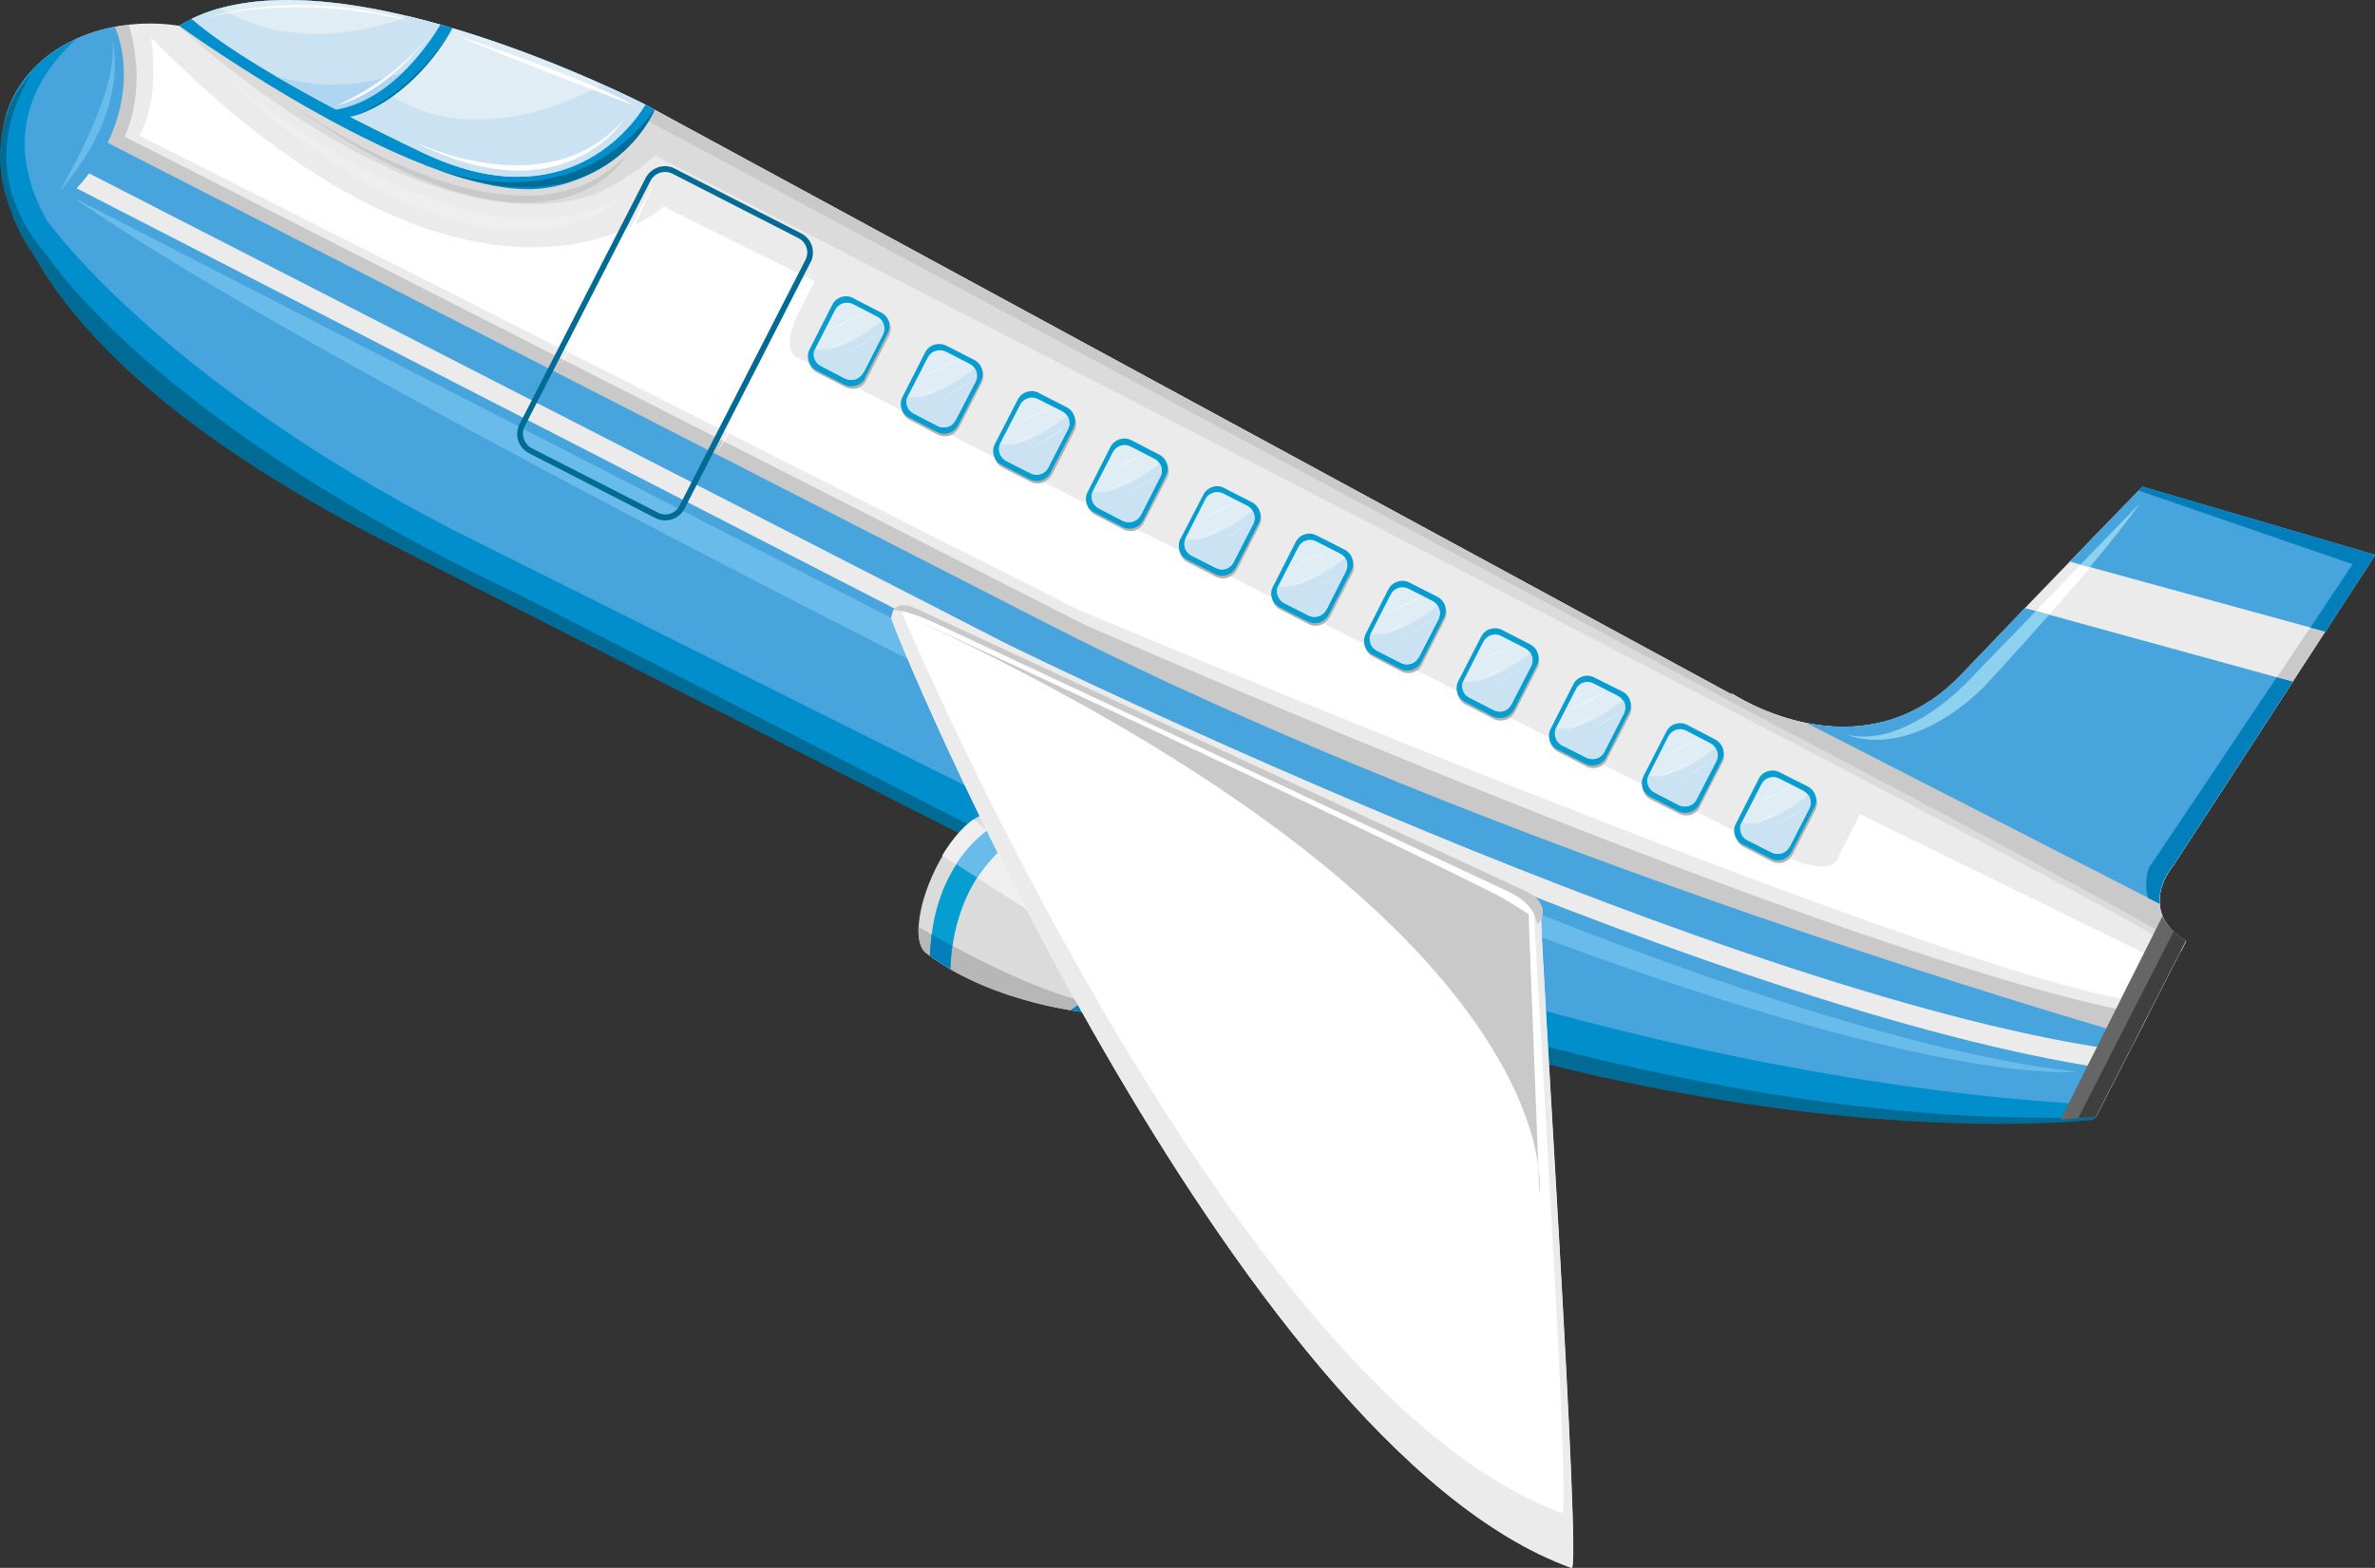 <?xml version="1.0" encoding="UTF-8"?>
<svg id="Layer_1" data-name="Layer 1" xmlns="http://www.w3.org/2000/svg" viewBox="0 0 98.6 65.11">
  <rect x="0" y="0" width="98.6" height="65.11" fill="#333333" stroke="none"/>
  <defs>
    <style>
      .cls-1 {
        fill: #027ebb;
      }

      .cls-2 {
        fill: #006c96;
      }

      .cls-3 {
        fill: #008fcc;
      }

      .cls-4 {
        fill: #69bce9;
      }

      .cls-5 {
        fill: #ebebeb;
      }

      .cls-6 {
        fill: #fff;
      }

      .cls-7 {
        fill: #efefef;
      }

      .cls-8 {
        fill: #b7b7b7;
      }

      .cls-9 {
        fill: #8ed1ef;
      }

      .cls-10 {
        fill: #666;
      }

      .cls-11 {
        fill: #8c8c8c;
      }

      .cls-12 {
        fill: #b0d5f1;
      }

      .cls-13 {
        fill: #b2b2b2;
      }

      .cls-14 {
        fill: #c9c9c9;
      }

      .cls-15 {
        fill: #dbdbdb;
      }

      .cls-16 {
        fill: #cae2f2;
      }

      .cls-17 {
        fill: #e1edf4;
      }

      .cls-18 {
        fill: #3f3f3f;
      }

      .cls-19 {
        fill: #069dd0;
      }

      .cls-20 {
        fill: #47a4dc;
      }
    </style>
  </defs>
  <g>
    <path class="cls-5" d="m90.26,35.9l8.34-12.85-9.66-2.83s-3.34,3.41-7.52,7.8c-4.19,4.39-9.56.75-9.56.75l.15.13L26.74,4.32h0S13.32-2.59,7.44,1.07C4.78.65,1.77,1.64.57,4c-1.04,2.03-.39,4.6.94,6.44,1.7,3.09,5.78,7.52,15.5,12.33l28.67,14.59c23.89,11.15,41.34,9.03,41.34,9.03l3.73-7.3c-2.13-1.34-.49-3.18-.49-3.18Z"/>
    <path class="cls-14" d="m90.26,35.9l8.34-12.85-9.66-2.83s-.06.06-.16.16l8.89,3.06-8.45,12.62s-.54,1.44.79,2.37c-.93-1.21.25-2.53.25-2.53Z"/>
    <path class="cls-14" d="m89.18,42.15c-11.86-1.99-44.2-16.23-44.2-16.23L5.18,5.68c.82-1.91.42-3.82.17-4.65-1,.11-1.97.42-2.79.91l.36,4.03,9.28,4.62,30.22,15.46,8.28,3.98,16.53,7,20.5,5.99.85.3.61-1.17Z"/>
    <path class="cls-15" d="m90.75,39.08c-1.03-.64-1.18-1.4-1.06-2.02l-11.56-7.07c-3.27.82-6.28-1.22-6.28-1.22l.15.13L26.74,4.32h0s-.01-.01-.02-.01h0s-.01,0-.03,0h0s-.02-.01-.03-.02h0s-.02-.01-.03-.02h0s-.03-.01-.04-.02h0s-.03-.02-.04-.02h0s-.04-.01-.05-.03h-.02s-.03-.02-.04-.02c0,0,0,0-.02-.01,0,0-.02-.01-.04-.02h-.01s-.04-.02-.05-.03h-.02s-.04-.03-.06-.03c0,0,0-.01-.02-.01-.01-.01-.02-.02-.03-.02-.07-.03-.13-.06-.21-.1h0c-1.37-.65-4.37-1.98-7.7-2.92l-10.83.06s10.02,9.43,17.24,6.97c0,0,1.28-.53,2.51-1.61,10.4,5.33,58.56,30.04,63.36,33.03l.2-.39Z"/>
    <path class="cls-20" d="m41.93,26.8c.41.21,30.32,14.84,46.47,16.87l.3-.6c-2.17-.62-26.77-7.74-45.08-17.1L4.47,5.93c.8-1.66.87-3.45.3-4.82-1.76.33-3.36,1.29-4.17,2.83h0s-.01.04-.02.05c-.02.04-.05.09-.06.13,0,.01-.01.02-.02.03-.02.04-.03.09-.06.13,0,0,0,.01-.01.02-.01.04-.03.09-.05.13,0,0,0,.02-.01.02-.02.04-.03.09-.05.14,0,0-.01.01-.01.02-.02.05-.04.09-.05.13H.26c-.01.06-.03.11-.04.15,0,.01,0,.02,0,.03-.01.05-.03.1-.03.15,0,0-.01.01-.01.02,0,.04-.02.08-.02.13,0,.01,0,.03,0,.03-.01.05-.02.1-.03.14,0,.01,0,.02,0,.04-.01.04-.02.08-.02.13v.02s-.01.1-.02.14v.04s0,.09,0,.15H.06c0,.06,0,.11,0,.15v.02s0,.1,0,.15c0,.01,0,.02,0,.03,0,.05,0,.1,0,.15H.06c0,.06,0,.12,0,.17v.03s0,.1.01.16H.08s0,.1.01.15c0,.01,0,.03,0,.03.01.05.01.1.02.15,0,0,0,.01,0,.03,0,.04.01.09.02.14,0,0,0,0,0,.02,0,.04.01.1.03.15v.03c.03.1.05.2.07.3,0,.01,0,.02.01.02.01.05.03.1.04.15,0,0,0,.01,0,.01.01.05.02.1.04.15h.01c.01.06.03.11.04.16,0,.01.01.02.01.02.03.1.06.2.1.3,0,0,0,.02.01.02.01.05.04.1.05.16h0s.04.1.06.15v.02c.03.05.05.1.08.15v.02s.05.09.07.14h0c.2.43.44.84.72,1.22,1.7,3.09,5.78,7.52,15.5,12.33l28.67,14.59c23.89,11.15,41.34,9.03,41.34,9.03l1-1.96c-3.66-.49-8.26-1.63-13.67-3.39-4.58-1.49-9.76-3.42-15.4-5.75-9.59-3.96-17.28-7.74-17.35-7.77h-.01S3.18,7.82,3.18,7.82c.18-.19.36-.41.52-.62l38.24,19.61Z"/>
    <path class="cls-14" d="m87.54,33.01l-7.44-3.89c-3.92,2.58-8.25-.35-8.25-.35l.15.13L26.78,4.35l-.05.58,45.69,24.51s14.52,7.6,18.23,9.82l.09-.19c-1.87-1.18-.83-2.74-.55-3.11l-2.66-2.96Z"/>
    <path class="cls-3" d="m26.74,4.32S13.32-2.59,7.44,1.07c0,0,10.46,7.59,15.32,6.72,0,0,2.98-.35,4.42-3.23l-.44-.24h0Z"/>
    <path class="cls-17" d="m7.96.78c2.89,2.49,9.87,5.69,9.87,5.69,5.64,2.53,8.39-1.17,8.96-2.12l-.05-.03h0S14.08-2.2,7.96.78Z"/>
    <path class="cls-16" d="m14.38,4.77l1.57-.77s1.59-1.21,2.5-2.93c-.49-.14-.97-.27-1.47-.39-1.23.47-4.73,1.53-7.85-.34-.41.12-.8.26-1.18.44,1.54,1.33,4.24,2.85,6.42,3.99Z"/>
    <path class="cls-6" d="m88.84,20.9l-7.32,7.58s-2.53,2.61-4.82,2.04c0,0,2.39,1.16,5.63-1.95,0,0,4.72-5.06,6.51-7.66Z"/>
    <path class="cls-12" d="m11.37,3.12c1.01.59,2.06,1.16,3.01,1.65l1.38-.67c.46-.3.93-.71,1.28-1.21,0,0-2.7,1.22-5.68.23Z"/>
    <path class="cls-16" d="m26.74,4.32h0s-.65-.33-1.72-.81c-1.53.83-5.45,2.55-8.81.45l-1.96.74c1.99,1.03,3.58,1.77,3.58,1.77,5.64,2.53,8.39-1.17,8.96-2.12l-.05-.03Z"/>
    <path class="cls-3" d="m18.29,1.02c-.6.99-2.46,3.68-5.12,3.59l.63.32s2.5.27,4.99-3.77c-.17-.05-.33-.09-.5-.14Z"/>
    <path class="cls-20" d="m88.94,20.21s-1.19,1.21-3.01,3.11l10.61,2.91,2.07-3.19-9.66-2.83Zm6.25,8.1l-11.13-3.06c-.82.86-1.71,1.79-2.65,2.76-2.12,2.22-4.55,2.38-6.42,2.01l14.67,7.51c-.07-.89.6-1.63.6-1.63l4.93-7.59Z"/>
    <path class="cls-1" d="m88.94,20.21s-.03.03-.09.09c-.02.02-.04.05-.07.07l8.89,3.06-1.75,2.63.62.17,2.07-3.19-9.66-2.83Zm1.28,15.74s.02-.02.02-.03h0s.01-.02.01-.02h0l4.93-7.59-.66-.18-5.31,7.92s-.22.58-.03,1.24l.47.24c-.06-.75.41-1.4.55-1.58h0Z"/>
    <path class="cls-7" d="m26.81,7.36s-4.69,5.93-17.46-4.17c0,0,10.94,10.96,17.46,4.17Z"/>
    <path class="cls-14" d="m11.41,3.84s9.99,7.63,14.65,2.53c0,0-3.14,6-14.65-2.53Z"/>
    <path class="cls-6" d="m6.27,1.56s.39,2.32-.38,3.86c-.79,1.54-.11.21-.11.21l38.98,19.69s34.93,14.69,43.28,16.14l.97-1.88-11.79-5.77-.89,1.75s-.12,1.08-2.63-.2L33.09,14.85s-.67-.25.01-1.76l.72-1.4-6.26-3.11S19.91,15.42,6.27,1.56Z"/>
    <path class="cls-3" d="m87.02,46.38l.24-.48c-20.54-1.08-39.97-9.67-39.97-9.67l-28.53-14.25C6.42,15.58,1.94,9.14,1.94,9.14-.12,5.46,1.75,2.89,3.17,1.62c-1.09.5-2.02,1.27-2.58,2.33h0s-.01.04-.02.05c-.02.04-.05.09-.06.13,0,.01-.01.02-.02.03-.02.04-.03.09-.06.13,0,0,0,.01-.01.02-.01.04-.03.09-.05.13,0,0,0,.02-.01.02-.02.04-.03.09-.05.14,0,0-.01.01-.01.02-.02.05-.04.09-.05.13H.26c-.01.06-.03.11-.04.15,0,.01,0,.02,0,.03-.01.05-.03.1-.03.15,0,0-.01.01-.01.02,0,.04-.02.08-.02.13,0,.01,0,.03,0,.03-.01.05-.02.1-.03.14,0,.01,0,.02,0,.04-.01.04-.02.08-.02.13v.02s-.01.1-.02.14v.04s0,.09,0,.15H.06c0,.06,0,.11,0,.15v.02s0,.1,0,.15c0,.01,0,.02,0,.03,0,.05,0,.1,0,.15H.06c0,.06,0,.12,0,.17v.03s0,.1.01.16H.08s0,.1.01.15c0,.01,0,.03,0,.03.01.05.01.1.02.15,0,0,0,.01,0,.03,0,.04.01.09.02.14,0,0,0,0,0,.02,0,.04.01.1.03.15v.03c.03.1.05.2.07.3,0,.01,0,.02.01.02.01.05.03.1.04.15,0,0,0,.01,0,.01.01.05.02.1.04.15h.01c.01.06.03.11.04.16,0,.01.01.02.01.02.03.1.06.2.1.3,0,0,0,.02.01.02.01.05.04.1.05.16h0s.04.1.06.15v.02c.03.05.05.1.08.15v.02s.05.09.07.14h0c.2.43.44.84.72,1.22,1.7,3.09,5.78,7.52,15.5,12.33l28.67,14.59c23.89,11.15,41.34,9.03,41.34,9.03Z"/>
    <path class="cls-4" d="m3.11,8.24l38.36,19.72s29.68,14.92,44.74,16.54c0,0-9.85,1.31-45.07-15.39,0,0-28.83-14.39-38.04-20.87Z"/>
    <path class="cls-2" d="m87.02,46.38c-19.32.73-41.05-9.19-41.05-9.19l-24.26-12.42C6.35,17.53,1.95,10.6,1.95,10.6-.71,7.54.35,4.62,1.29,3.09c-.3.32-.54.66-.75,1.06h0s-.01.03-.03.05c-.02.04-.05.09-.07.13,0,0,0,.02-.01.03-.02.05-.03.09-.06.13,0,.01,0,.02,0,.03-.02.04-.03.08-.05.12,0,0,0,.02-.01.02-.01.05-.03.1-.05.14,0,0-.01.02-.01.03-.01.04-.03.09-.05.13H.2c-.01.05-.02.1-.04.15,0,.01,0,.02,0,.03-.01.05-.02.1-.03.15H.12c-.01.06-.02.1-.03.15,0,.01,0,.02,0,.02,0,.05-.02.1-.03.14,0,.01,0,.03,0,.03-.01.04-.01.09-.02.14H.04c0,.06-.01.11-.01.15,0,.02,0,.03,0,.03,0,.05,0,.1,0,.15H0c0,.06,0,.11,0,.15.01,0,0,.02,0,.03,0,.05,0,.1,0,.14v.02c0,.05,0,.1,0,.15H0c0,.06,0,.11,0,.16.01,0,0,.02.01.03,0,.05,0,.1,0,.15H.03c0,.05.01.1.01.15,0,.01,0,.02,0,.03,0,.05,0,.1.02.15v.02c0,.05.01.1.02.15,0,0,0,0,0,.02,0,.05.01.09.03.15,0,0,0,.02,0,.02.02.1.05.21.07.31,0,0,0,.01,0,.02.01.05.03.11.04.15H.24c.01.07.03.11.05.17h0c.01.06.03.11.05.16,0,0,0,.02,0,.02.03.11.06.2.11.3,0,.01,0,.02,0,.02.02.05.04.1.06.15h0c.01.05.04.1.05.15v.02s.05.1.08.15c0,0,0,.02.01.02.01.05.04.1.06.15h0c.2.43.44.84.71,1.21,1.71,3.09,5.8,7.53,15.5,12.34l28.67,14.58c23.89,11.15,41.34,8.96,41.34,8.96l.06-.12Z"/>
    <path class="cls-6" d="m8.51.74s4.08-1.3,8.62.17c0,0-4.28-1.25-8.62-.17Z"/>
    <path class="cls-6" d="m17.88,1.39s-1.69,2.43-3.92,3c0,0,2.42-1,3.92-3Z"/>
    <path class="cls-6" d="m19.06,1.51s5.26,1.73,7.31,2.89c0,0-6.4-2.43-7.31-2.89Z"/>
    <path class="cls-6" d="m25.91,4.96s-2.55,4.13-8.83.87c0,0,5.58,2.83,8.83-.87Z"/>
    <path class="cls-9" d="m86.37,23.45l.39.1c.82-.97,1.56-1.91,2.08-2.65l-2.47,2.55Zm-4.85,5.02s-2.53,2.61-4.82,2.04c0,0,2.39,1.16,5.63-1.95,0,0,1.27-1.36,2.74-3.03l-.55-.15-3,3.1Z"/>
    <path class="cls-2" d="m28.21,21c-.16.33-.57.46-.89.29l-5.25-2.68c-.32-.17-.45-.57-.29-.9l5.23-10.21c.17-.32.57-.45.9-.29l5.24,2.68c.33.17.46.57.29.9l-5.23,10.21Zm5.44-10.1c.23-.44.05-.99-.39-1.21l-5.25-2.69c-.43-.23-.98-.05-1.21.4l-5.23,10.21c-.23.45-.05.99.39,1.21l5.24,2.69c.44.23.99.06,1.22-.39l5.22-10.21Z"/>
    <path class="cls-6" d="m33.73,11.07l-3.94,7.69s2.51-4.05,3.94-7.69Z"/>
    <path class="cls-6" d="m27.13,7.6l-3.84,7.52s2.03-3.19,3.84-7.52Z"/>
    <path class="cls-2" d="m27.18,4.56s-2.14,5.33-9.58,2.27c0,0,5.86,2.72,9.58-2.27Z"/>
    <path class="cls-2" d="m18.79,1.17s-1.43,2.85-4.3,3.72c0,0,2.39-.64,4.3-3.72Z"/>
    <path class="cls-10" d="m87.02,46.38l-1.47.11,4.23-8.45s.21.56.97,1.03l-3.73,7.3Z"/>
    <path class="cls-18" d="m86.28,46.43l.73-.06,3.73-7.3c-.2-.13-.37-.26-.5-.39l-3.96,7.75Z"/>
    <g>
      <g>
        <path class="cls-13" d="m35.96,15.8c-.16.32-.54.44-.86.27l-1.17-.59c-.32-.16-.44-.55-.27-.87l.94-1.85c.16-.31.55-.44.87-.28l1.16.6c.31.16.44.54.28.86l-.95,1.85Z"/>
        <path class="cls-19" d="m35.92,15.7c-.16.31-.54.43-.86.28l-1.17-.6c-.31-.16-.44-.55-.28-.87l.94-1.85c.16-.32.55-.45.87-.28l1.16.6c.32.16.44.54.27.86l-.94,1.85Z"/>
        <path class="cls-17" d="m35.83,15.48c-.14.27-.46.37-.74.24l-1-.52c-.27-.14-.38-.46-.24-.73l.82-1.6c.14-.27.46-.38.75-.24l1,.52c.27.13.37.47.24.74l-.81,1.59Z"/>
        <path class="cls-16" d="m36.61,13.34c-.38.31-1.76,1.34-2.79,1.17-.11.26.01.56.26.69l1,.52c.28.13.6.03.74-.24l.81-1.59c.09-.18.08-.38-.02-.55Z"/>
        <path class="cls-6" d="m35.91,12.98l-1.59.77s1.17-.51,1.59-.77Z"/>
        <path class="cls-6" d="m36.48,13.86l-1.5.91s1.31-.76,1.5-.91Z"/>
        <path class="cls-6" d="m35.38,13.99l-1.35.74s1.13-.58,1.35-.74Z"/>
      </g>
      <g>
        <path class="cls-13" d="m39.8,17.77c-.16.32-.55.44-.87.28l-1.16-.61c-.31-.16-.45-.55-.28-.86l.95-1.85c.16-.32.55-.44.86-.28l1.18.6c.31.16.44.55.27.87l-.94,1.84Z"/>
        <path class="cls-19" d="m39.77,17.66c-.16.32-.55.45-.86.28l-1.17-.6c-.32-.16-.43-.55-.27-.86l.94-1.85c.16-.31.55-.43.87-.28l1.17.6c.31.16.44.54.28.86l-.95,1.84Z"/>
        <path class="cls-17" d="m39.66,17.45c-.13.27-.46.38-.73.24l-1-.52c-.26-.13-.37-.47-.23-.74l.82-1.59c.13-.26.47-.37.74-.24l1,.51c.27.14.38.46.25.73l-.83,1.6Z"/>
        <path class="cls-16" d="m40.45,15.31c-.38.3-1.75,1.34-2.78,1.17-.1.26,0,.56.26.69l1,.52c.27.14.61.03.73-.24l.83-1.6c.09-.17.08-.39-.04-.54Z"/>
        <path class="cls-6" d="m39.76,14.95l-1.59.77s1.16-.51,1.59-.77Z"/>
        <path class="cls-6" d="m40.33,15.83l-1.5.91s1.32-.76,1.5-.91Z"/>
        <path class="cls-6" d="m39.23,15.95l-1.36.75s1.14-.58,1.36-.75Z"/>
      </g>
      <g>
        <path class="cls-13" d="m43.65,19.73c-.16.31-.55.44-.86.28l-1.17-.59c-.31-.16-.44-.55-.27-.86l.95-1.85c.15-.32.54-.44.86-.28l1.16.6c.32.15.45.55.29.86l-.95,1.85Z"/>
        <path class="cls-19" d="m43.61,19.63c-.16.31-.55.44-.87.27l-1.16-.59c-.31-.16-.44-.55-.28-.87l.95-1.84c.16-.32.55-.45.86-.29l1.17.6c.32.16.44.55.28.87l-.95,1.85Z"/>
        <path class="cls-17" d="m43.51,19.42c-.13.27-.47.37-.74.23l-1-.51c-.26-.14-.38-.47-.24-.74l.82-1.59c.14-.27.47-.38.74-.24l1.01.51c.27.14.37.48.23.75l-.82,1.59Z"/>
        <path class="cls-16" d="m44.31,17.28c-.38.3-1.75,1.34-2.79,1.17-.1.26.01.56.26.69l1,.51c.27.14.61.04.74-.23l.82-1.59c.09-.18.08-.39-.02-.55Z"/>
        <path class="cls-6" d="m43.61,16.92l-1.6.77s1.17-.51,1.6-.77Z"/>
        <path class="cls-6" d="m44.18,17.79l-1.5.91s1.32-.76,1.5-.91Z"/>
        <path class="cls-6" d="m43.07,17.92l-1.35.74s1.13-.58,1.35-.74Z"/>
      </g>
      <g>
        <path class="cls-13" d="m47.49,21.7c-.16.32-.54.45-.86.28l-1.16-.6c-.32-.16-.44-.54-.28-.86l.95-1.85c.16-.32.55-.44.86-.28l1.17.6c.32.16.44.54.28.86l-.96,1.85Z"/>
        <path class="cls-19" d="m47.46,21.6c-.16.32-.55.44-.86.28l-1.17-.6c-.32-.16-.44-.55-.27-.86l.94-1.86c.16-.31.55-.44.87-.28l1.16.6c.31.16.44.55.28.86l-.94,1.85Z"/>
        <path class="cls-17" d="m47.37,21.38c-.15.28-.47.38-.75.25l-1-.52c-.27-.14-.37-.47-.24-.74l.82-1.59c.14-.27.46-.38.74-.24l1,.52c.26.13.37.46.24.73l-.81,1.59Z"/>
        <path class="cls-16" d="m48.15,19.25c-.38.3-1.76,1.33-2.79,1.17-.1.26,0,.57.25.69l1,.52c.27.13.6.03.75-.25l.81-1.59c.09-.18.08-.39-.03-.54Z"/>
        <path class="cls-6" d="m47.45,18.89l-1.6.77s1.17-.51,1.6-.77Z"/>
        <path class="cls-6" d="m48.02,19.76l-1.5.92s1.31-.77,1.5-.92Z"/>
        <path class="cls-6" d="m46.92,19.89l-1.36.74s1.13-.58,1.36-.74Z"/>
      </g>
      <g>
        <path class="cls-13" d="m51.34,23.67c-.16.31-.54.44-.86.28l-1.17-.6c-.32-.16-.44-.55-.28-.86l.95-1.86c.16-.31.55-.43.86-.27l1.18.59c.31.16.43.55.27.87l-.94,1.85Z"/>
        <path class="cls-19" d="m51.31,23.56c-.16.31-.54.44-.86.28l-1.16-.59c-.32-.16-.44-.55-.29-.86l.96-1.85c.16-.31.55-.44.85-.28l1.17.6c.31.16.44.55.28.86l-.95,1.85Z"/>
        <path class="cls-17" d="m51.21,23.35c-.14.27-.46.37-.73.23l-1.01-.51c-.27-.14-.38-.47-.24-.74l.81-1.6c.13-.27.48-.37.74-.24l1,.51c.27.14.39.48.25.74l-.82,1.6Z"/>
        <path class="cls-16" d="m51.99,21.22c-.38.3-1.75,1.34-2.78,1.17-.1.26,0,.56.26.69l1.01.51c.27.14.59.04.73-.23l.82-1.6c.09-.18.06-.38-.04-.54Z"/>
        <path class="cls-6" d="m51.29,20.86l-1.58.77s1.16-.51,1.58-.77Z"/>
        <path class="cls-6" d="m51.87,21.73l-1.5.9s1.31-.76,1.5-.9Z"/>
        <path class="cls-6" d="m50.77,21.87l-1.36.74s1.14-.58,1.36-.74Z"/>
      </g>
      <g>
        <path class="cls-13" d="m55.19,25.64c-.16.31-.55.44-.86.28l-1.17-.6c-.32-.16-.44-.55-.27-.87l.94-1.84c.16-.32.55-.44.87-.28l1.16.6c.32.16.44.55.29.86l-.95,1.85Z"/>
        <path class="cls-19" d="m55.15,25.53c-.16.32-.54.44-.85.28l-1.18-.59c-.31-.16-.44-.55-.27-.86l.94-1.85c.16-.32.55-.44.86-.28l1.18.6c.31.16.43.55.27.87l-.95,1.85Z"/>
        <path class="cls-17" d="m55.06,25.33c-.14.26-.47.37-.74.23l-1-.51c-.27-.14-.38-.47-.24-.74l.82-1.59c.14-.27.46-.38.74-.24l1,.51c.28.13.37.46.24.73l-.81,1.6Z"/>
        <path class="cls-16" d="m55.84,23.18c-.38.3-1.75,1.33-2.79,1.17-.1.26.01.55.26.69l1,.51c.27.14.6.03.74-.23l.81-1.6c.1-.18.08-.39-.03-.54Z"/>
        <path class="cls-6" d="m55.15,22.83l-1.6.76s1.17-.51,1.6-.76Z"/>
        <path class="cls-6" d="m55.71,23.7l-1.5.91s1.31-.77,1.5-.91Z"/>
        <path class="cls-6" d="m54.62,23.83l-1.36.74s1.13-.58,1.36-.74Z"/>
      </g>
      <g>
        <path class="cls-13" d="m59.04,27.61c-.16.31-.55.44-.87.27l-1.16-.6c-.32-.16-.44-.55-.29-.86l.95-1.86c.16-.31.55-.44.86-.27l1.18.59c.31.16.43.54.27.86l-.94,1.85Z"/>
        <path class="cls-19" d="m59,27.5c-.16.31-.55.44-.86.28l-1.16-.59c-.32-.16-.44-.55-.28-.87l.94-1.85c.16-.31.55-.44.87-.28l1.16.59c.32.16.44.55.28.86l-.95,1.86Z"/>
        <path class="cls-17" d="m58.9,27.29c-.13.27-.47.37-.74.24l-1-.51c-.26-.14-.37-.47-.24-.74l.82-1.6c.14-.27.47-.37.74-.23l1,.51c.27.14.37.47.25.74l-.82,1.59Z"/>
        <path class="cls-16" d="m59.69,25.15c-.38.3-1.75,1.33-2.79,1.18-.1.26,0,.56.26.69l1,.51c.27.14.61.03.74-.24l.82-1.59c.08-.18.07-.39-.04-.55Z"/>
        <path class="cls-6" d="m58.99,24.79l-1.6.77s1.17-.51,1.6-.77Z"/>
        <path class="cls-6" d="m59.55,25.67l-1.5.9s1.32-.76,1.5-.9Z"/>
        <path class="cls-6" d="m58.45,25.8l-1.35.75s1.13-.58,1.35-.75Z"/>
      </g>
      <g>
        <path class="cls-13" d="m62.88,29.58c-.16.31-.54.43-.86.28l-1.17-.6c-.31-.16-.44-.55-.28-.86l.94-1.85c.16-.32.55-.45.87-.28l1.17.61c.31.16.44.55.28.86l-.95,1.85Z"/>
        <path class="cls-19" d="m62.85,29.47c-.16.32-.55.44-.87.28l-1.16-.6c-.31-.16-.44-.54-.28-.86l.95-1.85c.16-.32.55-.44.87-.28l1.17.6c.31.16.44.55.27.87l-.94,1.84Z"/>
        <path class="cls-17" d="m62.74,29.25c-.13.27-.46.38-.73.24l-1.01-.52c-.27-.13-.38-.46-.23-.73l.81-1.59c.14-.27.48-.38.74-.24l1,.51c.27.14.37.47.24.74l-.82,1.59Z"/>
        <path class="cls-16" d="m63.54,27.12c-.38.3-1.77,1.33-2.79,1.17-.1.26.01.55.26.68l1.01.52c.27.14.6.03.73-.24l.82-1.59c.09-.18.07-.39-.03-.54Z"/>
        <path class="cls-6" d="m62.84,26.76l-1.59.76s1.16-.51,1.59-.76Z"/>
        <path class="cls-6" d="m63.4,27.63l-1.5.9s1.31-.76,1.5-.9Z"/>
        <path class="cls-6" d="m62.31,27.77l-1.35.74s1.13-.58,1.35-.74Z"/>
      </g>
      <g>
        <path class="cls-13" d="m66.72,31.54c-.16.32-.54.45-.86.29l-1.16-.6c-.32-.16-.44-.55-.29-.87l.95-1.85c.16-.31.55-.43.86-.27l1.16.59c.32.16.44.55.28.87l-.95,1.84Z"/>
        <path class="cls-19" d="m66.69,31.44c-.16.31-.55.44-.87.28l-1.17-.6c-.32-.15-.43-.55-.27-.86l.94-1.85c.16-.31.55-.44.86-.28l1.18.59c.31.16.44.55.27.86l-.94,1.85Z"/>
        <path class="cls-17" d="m66.6,31.23c-.15.27-.47.37-.75.23l-1.01-.51c-.26-.14-.37-.47-.23-.74l.82-1.6c.13-.27.46-.37.73-.23l1,.51c.27.14.38.47.24.74l-.81,1.59Z"/>
        <path class="cls-16" d="m67.39,29.08c-.38.3-1.76,1.34-2.79,1.17-.1.27,0,.57.25.7l1.01.51c.28.14.6.04.75-.23l.81-1.59c.09-.18.08-.39-.02-.55Z"/>
        <path class="cls-6" d="m66.69,28.72l-1.6.77s1.17-.5,1.6-.77Z"/>
        <path class="cls-6" d="m67.25,29.6l-1.5.91s1.31-.76,1.5-.91Z"/>
        <path class="cls-6" d="m66.15,29.73l-1.36.74s1.13-.57,1.36-.74Z"/>
      </g>
      <g>
        <path class="cls-13" d="m70.57,33.52c-.16.31-.55.44-.86.27l-1.18-.59c-.31-.16-.44-.55-.27-.87l.94-1.85c.16-.31.55-.44.87-.28l1.17.6c.31.16.43.55.27.86l-.95,1.86Z"/>
        <path class="cls-19" d="m70.54,33.41c-.16.31-.54.44-.86.28l-1.17-.6c-.31-.16-.44-.55-.28-.86l.95-1.85c.16-.32.55-.44.86-.28l1.17.61c.31.16.44.55.28.86l-.95,1.85Z"/>
        <path class="cls-17" d="m70.44,33.19c-.14.27-.47.37-.74.24l-1-.52c-.28-.13-.39-.46-.25-.73l.81-1.6c.14-.27.47-.38.74-.24l1,.52c.27.14.37.47.24.74l-.82,1.59Z"/>
        <path class="cls-16" d="m71.22,31.06c-.38.3-1.76,1.33-2.78,1.17-.11.26,0,.56.26.69l1,.52c.27.13.59.03.74-.24l.82-1.59c.09-.18.07-.39-.04-.54Z"/>
        <path class="cls-6" d="m70.53,30.7l-1.59.76s1.16-.51,1.59-.76Z"/>
        <path class="cls-6" d="m71.1,31.57l-1.51.91s1.33-.76,1.51-.91Z"/>
        <path class="cls-6" d="m69.99,31.7l-1.35.74s1.13-.58,1.35-.74Z"/>
      </g>
      <g>
        <path class="cls-13" d="m74.42,35.48c-.16.32-.55.45-.87.29l-1.16-.6c-.31-.16-.44-.55-.27-.86l.94-1.85c.16-.32.55-.44.87-.28l1.16.6c.32.16.44.55.27.87l-.94,1.84Z"/>
        <path class="cls-19" d="m74.38,35.37c-.15.32-.55.45-.86.29l-1.18-.6c-.31-.16-.44-.55-.27-.86l.94-1.85c.16-.32.55-.44.87-.28l1.17.59c.31.16.45.55.28.86l-.95,1.85Z"/>
        <path class="cls-17" d="m74.29,35.16c-.13.27-.47.38-.74.24l-1.01-.51c-.27-.14-.37-.48-.23-.74l.82-1.59c.14-.27.47-.37.74-.23l1,.51c.27.14.38.47.25.73l-.82,1.6Z"/>
        <path class="cls-16" d="m75.07,33.02c-.37.3-1.75,1.34-2.79,1.17-.1.26.01.56.26.7l1.01.51c.27.14.61.03.74-.24l.82-1.6c.09-.17.07-.39-.04-.54Z"/>
        <path class="cls-6" d="m74.38,32.66l-1.59.76s1.16-.51,1.59-.76Z"/>
        <path class="cls-6" d="m74.94,33.54l-1.5.91s1.32-.76,1.5-.91Z"/>
        <path class="cls-6" d="m73.84,33.67l-1.35.75s1.13-.58,1.35-.75Z"/>
      </g>
    </g>
  </g>
  <g>
    <g>
      <g>
        <path class="cls-15" d="m46.91,38.82c-1.05-1.61-4.87-4.47-5.47-4.91-.03-.02-.05-.04-.08-.06-.61-.36-1.73.64-2.52,2.23-.79,1.6-.94,3.18-.33,3.54,2.79,2.11,6.8,2.45,6.8,2.45.34.21.97-.35,1.41-1.25.45-.9.52-1.79.19-2Z"/>
        <path class="cls-7" d="m39.12,35.53l7.75,4.94c.11-.28.18-.55.22-.8l-6.67-5.65c-.42.29-.89.82-1.3,1.5Z"/>
        <path class="cls-8" d="m46.09,41.74c-2.26-.05-6.56-2.44-7.96-3.25-.03.55.09.96.37,1.13,2.79,2.11,6.8,2.45,6.8,2.45.2.12.5-.01.79-.33Z"/>
        <path class="cls-19" d="m41.67,34.07c-.53.27-2.94,1.67-3.06,5.62.27.2.55.39.85.55.03-1.07.34-4,2.95-5.6-.31-.24-.56-.44-.74-.57Zm5.07,4.52c-.14-.2-.32-.4-.53-.63.3,2.4-1.12,3.59-1.76,3.99.26.04.46.08.61.09,1.68-1.29,1.76-2.78,1.68-3.46Z"/>
        <path class="cls-1" d="m44.96,41.57c-.19.17-.36.29-.51.38h.01c.09.01.17.03.26.04h0s.05.01.07.01h.01s.04.01.06.01h.01s.04,0,.06.01h0s.03,0,.05,0h0s.04,0,.05.01c0,0,0,0,0,0,.16-.12.3-.24.43-.37-.17-.03-.35-.06-.53-.11Zm-6.28-2.78c-.03.29-.06.58-.07.9h0s.06.05.09.06c.01,0,.02.02.03.02.03.02.05.04.08.06.01.01.02.02.04.02.06.04.11.09.17.12h.01s.04.03.06.05c.02,0,.04.02.06.04.02,0,.04.02.06.03.03.02.05.03.07.05.01,0,.03.01.05.03.04.02.09.04.12.07,0-.24.03-.58.08-.97-.32-.17-.61-.33-.86-.47Z"/>
        <path class="cls-4" d="m46.73,39.37l-.49-.42c-.03.36-.11.7-.21,1l.46.29c.13-.31.21-.61.24-.87Zm-7.03-3.48l.86.55c.3-.47.68-.92,1.17-1.32l-.75-.63c-.39.29-.86.74-1.28,1.39Z"/>
      </g>
      <path class="cls-15" d="m43.34,34.45s.11.75-.57.49c0,0,1.64,1.36,2.33,1.95,0,0,.36-.98.93-.77l-2.69-1.66Z"/>
    </g>
    <path class="cls-11" d="m46.21,37.96s-.98-1.02-1.1-1.08c0,0,.26-.72.66-.77l-2.25-1.45s1.33,1.16,1.84,1.41c0,0-.4.53-.35.8,0,0,1.1.9,1.19,1.1l.02-.02Z"/>
  </g>
  <path class="cls-4" d="m4.61,1.5s1.03,2.83-2.17,6.48c0,0,2.71-4.44,2.17-6.48Z"/>
  <g>
    <path class="cls-6" d="m63.39,37.04l-25.42-11.79c-.43-.2-.83-.12-.91.18l-.06.21c-.07.3,14.13,34.41,28.24,39.47.43.21-1.34-26.67-1.26-26.95l.04-.22c.08-.3-.21-.7-.64-.9Z"/>
    <path class="cls-5" d="m64.85,62.83c-12.2-4.38-24.47-30.49-27.52-37.65-.13.04-.24.12-.26.25l-.06.21c-.07.3,14.13,34.41,28.24,39.47.43.21-1.34-26.67-1.26-26.95l.04-.22c.06-.23-.11-.53-.39-.74.29,5.45,1.58,25.8,1.21,25.63Z"/>
    <path class="cls-14" d="m63.8,38.37c.1-.05.16-.12.19-.22l.04-.22c.08-.3-.21-.7-.64-.9l-25.42-11.79c-.38-.17-.74-.14-.87.08.38.04.92.18,1.76.57l23.77,11.14s1.1.46,1.17,1.33Z"/>
    <path class="cls-14" d="m63.91,49.6s1.61-11.05-26.19-24c0,0,17.14,7.91,24.16,11.43.61.3,1.13.65,1.58.93l.45,11.64Z"/>
  </g>
</svg>